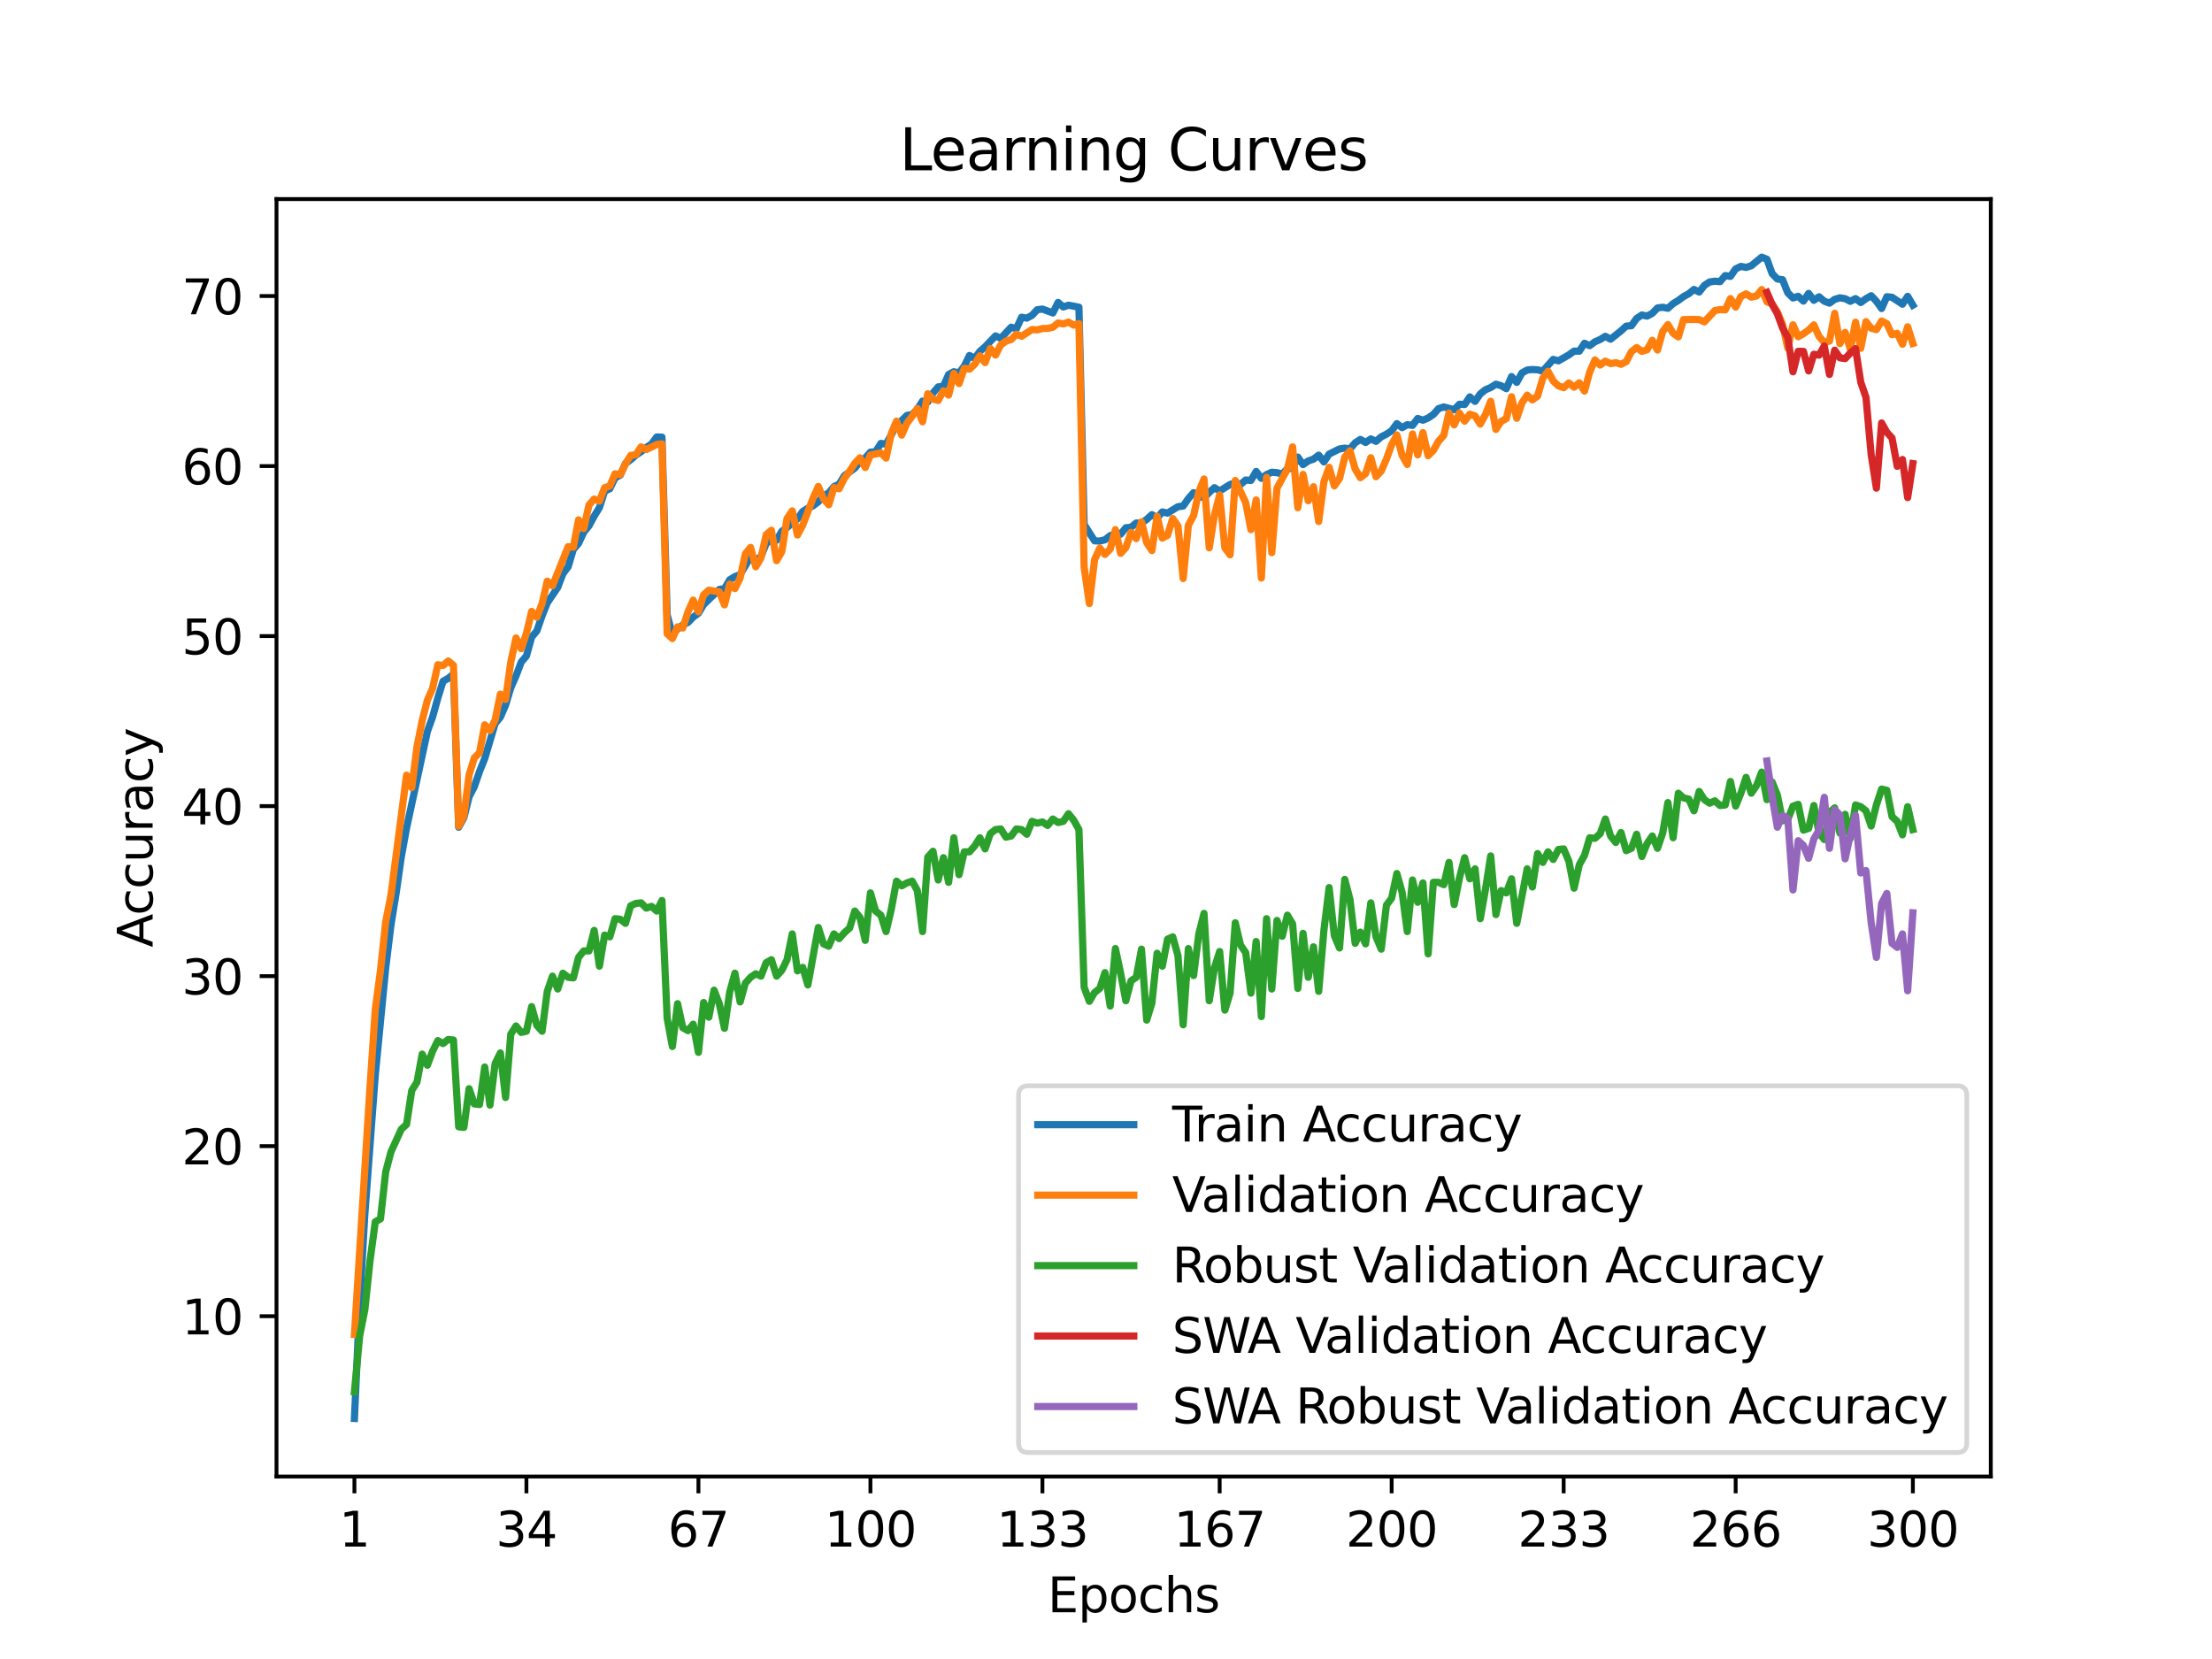 <?xml version="1.0" encoding="utf-8" standalone="no"?>
<!DOCTYPE svg PUBLIC "-//W3C//DTD SVG 1.1//EN"
  "http://www.w3.org/Graphics/SVG/1.1/DTD/svg11.dtd">
<svg xmlns:xlink="http://www.w3.org/1999/xlink" width="460.8pt" height="345.6pt" viewBox="0 0 460.8 345.6" xmlns="http://www.w3.org/2000/svg" version="1.1">
 <defs>
  <style type="text/css">*{stroke-linejoin: round; stroke-linecap: butt}</style>
 </defs>
 <g id="figure_1">
  <g id="patch_1">
   <path d="M 0 345.6 
L 460.8 345.6 
L 460.8 0 
L 0 0 
z
" style="fill: #ffffff"/>
  </g>
  <g id="axes_1">
   <g id="patch_2">
    <path d="M 57.6 307.584 
L 414.72 307.584 
L 414.72 41.472 
L 57.6 41.472 
z
" style="fill: #ffffff"/>
   </g>
   <g id="matplotlib.axis_1">
    <g id="xtick_1">
     <g id="line2d_1">
      <defs>
       <path id="mba8e1a16c7" d="M 0 0 
L 0 3.5 
" style="stroke: #000000; stroke-width: 0.8"/>
      </defs>
      <g>
       <use xlink:href="#mba8e1a16c7" x="73.833" y="307.584" style="stroke: #000000; stroke-width: 0.8"/>
      </g>
     </g>
     <g id="text_1">
      <!-- 1 -->
      <g transform="translate(70.651 322.182) scale(0.1 -0.1)">
       <defs>
        <path id="DejaVuSans-31" d="M 794 531 
L 1825 531 
L 1825 4091 
L 703 3866 
L 703 4441 
L 1819 4666 
L 2450 4666 
L 2450 531 
L 3481 531 
L 3481 0 
L 794 0 
L 794 531 
z
" transform="scale(0.016)"/>
       </defs>
       <use xlink:href="#DejaVuSans-31"/>
      </g>
     </g>
    </g>
    <g id="xtick_2">
     <g id="line2d_2">
      <g>
       <use xlink:href="#mba8e1a16c7" x="109.664" y="307.584" style="stroke: #000000; stroke-width: 0.8"/>
      </g>
     </g>
     <g id="text_2">
      <!-- 34 -->
      <g transform="translate(103.302 322.182) scale(0.1 -0.1)">
       <defs>
        <path id="DejaVuSans-33" d="M 2597 2516 
Q 3050 2419 3304 2112 
Q 3559 1806 3559 1356 
Q 3559 666 3084 287 
Q 2609 -91 1734 -91 
Q 1441 -91 1130 -33 
Q 819 25 488 141 
L 488 750 
Q 750 597 1062 519 
Q 1375 441 1716 441 
Q 2309 441 2620 675 
Q 2931 909 2931 1356 
Q 2931 1769 2642 2001 
Q 2353 2234 1838 2234 
L 1294 2234 
L 1294 2753 
L 1863 2753 
Q 2328 2753 2575 2939 
Q 2822 3125 2822 3475 
Q 2822 3834 2567 4026 
Q 2313 4219 1838 4219 
Q 1578 4219 1281 4162 
Q 984 4106 628 3988 
L 628 4550 
Q 988 4650 1302 4700 
Q 1616 4750 1894 4750 
Q 2613 4750 3031 4423 
Q 3450 4097 3450 3541 
Q 3450 3153 3228 2886 
Q 3006 2619 2597 2516 
z
" transform="scale(0.016)"/>
        <path id="DejaVuSans-34" d="M 2419 4116 
L 825 1625 
L 2419 1625 
L 2419 4116 
z
M 2253 4666 
L 3047 4666 
L 3047 1625 
L 3713 1625 
L 3713 1100 
L 3047 1100 
L 3047 0 
L 2419 0 
L 2419 1100 
L 313 1100 
L 313 1709 
L 2253 4666 
z
" transform="scale(0.016)"/>
       </defs>
       <use xlink:href="#DejaVuSans-33"/>
       <use xlink:href="#DejaVuSans-34" x="63.623"/>
      </g>
     </g>
    </g>
    <g id="xtick_3">
     <g id="line2d_3">
      <g>
       <use xlink:href="#mba8e1a16c7" x="145.496" y="307.584" style="stroke: #000000; stroke-width: 0.8"/>
      </g>
     </g>
     <g id="text_3">
      <!-- 67 -->
      <g transform="translate(139.133 322.182) scale(0.1 -0.1)">
       <defs>
        <path id="DejaVuSans-36" d="M 2113 2584 
Q 1688 2584 1439 2293 
Q 1191 2003 1191 1497 
Q 1191 994 1439 701 
Q 1688 409 2113 409 
Q 2538 409 2786 701 
Q 3034 994 3034 1497 
Q 3034 2003 2786 2293 
Q 2538 2584 2113 2584 
z
M 3366 4563 
L 3366 3988 
Q 3128 4100 2886 4159 
Q 2644 4219 2406 4219 
Q 1781 4219 1451 3797 
Q 1122 3375 1075 2522 
Q 1259 2794 1537 2939 
Q 1816 3084 2150 3084 
Q 2853 3084 3261 2657 
Q 3669 2231 3669 1497 
Q 3669 778 3244 343 
Q 2819 -91 2113 -91 
Q 1303 -91 875 529 
Q 447 1150 447 2328 
Q 447 3434 972 4092 
Q 1497 4750 2381 4750 
Q 2619 4750 2861 4703 
Q 3103 4656 3366 4563 
z
" transform="scale(0.016)"/>
        <path id="DejaVuSans-37" d="M 525 4666 
L 3525 4666 
L 3525 4397 
L 1831 0 
L 1172 0 
L 2766 4134 
L 525 4134 
L 525 4666 
z
" transform="scale(0.016)"/>
       </defs>
       <use xlink:href="#DejaVuSans-36"/>
       <use xlink:href="#DejaVuSans-37" x="63.623"/>
      </g>
     </g>
    </g>
    <g id="xtick_4">
     <g id="line2d_4">
      <g>
       <use xlink:href="#mba8e1a16c7" x="181.327" y="307.584" style="stroke: #000000; stroke-width: 0.8"/>
      </g>
     </g>
     <g id="text_4">
      <!-- 100 -->
      <g transform="translate(171.783 322.182) scale(0.1 -0.1)">
       <defs>
        <path id="DejaVuSans-30" d="M 2034 4250 
Q 1547 4250 1301 3770 
Q 1056 3291 1056 2328 
Q 1056 1369 1301 889 
Q 1547 409 2034 409 
Q 2525 409 2770 889 
Q 3016 1369 3016 2328 
Q 3016 3291 2770 3770 
Q 2525 4250 2034 4250 
z
M 2034 4750 
Q 2819 4750 3233 4129 
Q 3647 3509 3647 2328 
Q 3647 1150 3233 529 
Q 2819 -91 2034 -91 
Q 1250 -91 836 529 
Q 422 1150 422 2328 
Q 422 3509 836 4129 
Q 1250 4750 2034 4750 
z
" transform="scale(0.016)"/>
       </defs>
       <use xlink:href="#DejaVuSans-31"/>
       <use xlink:href="#DejaVuSans-30" x="63.623"/>
       <use xlink:href="#DejaVuSans-30" x="127.246"/>
      </g>
     </g>
    </g>
    <g id="xtick_5">
     <g id="line2d_5">
      <g>
       <use xlink:href="#mba8e1a16c7" x="217.158" y="307.584" style="stroke: #000000; stroke-width: 0.8"/>
      </g>
     </g>
     <g id="text_5">
      <!-- 133 -->
      <g transform="translate(207.615 322.182) scale(0.1 -0.1)">
       <use xlink:href="#DejaVuSans-31"/>
       <use xlink:href="#DejaVuSans-33" x="63.623"/>
       <use xlink:href="#DejaVuSans-33" x="127.246"/>
      </g>
     </g>
    </g>
    <g id="xtick_6">
     <g id="line2d_6">
      <g>
       <use xlink:href="#mba8e1a16c7" x="254.076" y="307.584" style="stroke: #000000; stroke-width: 0.8"/>
      </g>
     </g>
     <g id="text_6">
      <!-- 167 -->
      <g transform="translate(244.532 322.182) scale(0.1 -0.1)">
       <use xlink:href="#DejaVuSans-31"/>
       <use xlink:href="#DejaVuSans-36" x="63.623"/>
       <use xlink:href="#DejaVuSans-37" x="127.246"/>
      </g>
     </g>
    </g>
    <g id="xtick_7">
     <g id="line2d_7">
      <g>
       <use xlink:href="#mba8e1a16c7" x="289.907" y="307.584" style="stroke: #000000; stroke-width: 0.8"/>
      </g>
     </g>
     <g id="text_7">
      <!-- 200 -->
      <g transform="translate(280.363 322.182) scale(0.1 -0.1)">
       <defs>
        <path id="DejaVuSans-32" d="M 1228 531 
L 3431 531 
L 3431 0 
L 469 0 
L 469 531 
Q 828 903 1448 1529 
Q 2069 2156 2228 2338 
Q 2531 2678 2651 2914 
Q 2772 3150 2772 3378 
Q 2772 3750 2511 3984 
Q 2250 4219 1831 4219 
Q 1534 4219 1204 4116 
Q 875 4013 500 3803 
L 500 4441 
Q 881 4594 1212 4672 
Q 1544 4750 1819 4750 
Q 2544 4750 2975 4387 
Q 3406 4025 3406 3419 
Q 3406 3131 3298 2873 
Q 3191 2616 2906 2266 
Q 2828 2175 2409 1742 
Q 1991 1309 1228 531 
z
" transform="scale(0.016)"/>
       </defs>
       <use xlink:href="#DejaVuSans-32"/>
       <use xlink:href="#DejaVuSans-30" x="63.623"/>
       <use xlink:href="#DejaVuSans-30" x="127.246"/>
      </g>
     </g>
    </g>
    <g id="xtick_8">
     <g id="line2d_8">
      <g>
       <use xlink:href="#mba8e1a16c7" x="325.739" y="307.584" style="stroke: #000000; stroke-width: 0.8"/>
      </g>
     </g>
     <g id="text_8">
      <!-- 233 -->
      <g transform="translate(316.195 322.182) scale(0.1 -0.1)">
       <use xlink:href="#DejaVuSans-32"/>
       <use xlink:href="#DejaVuSans-33" x="63.623"/>
       <use xlink:href="#DejaVuSans-33" x="127.246"/>
      </g>
     </g>
    </g>
    <g id="xtick_9">
     <g id="line2d_9">
      <g>
       <use xlink:href="#mba8e1a16c7" x="361.57" y="307.584" style="stroke: #000000; stroke-width: 0.8"/>
      </g>
     </g>
     <g id="text_9">
      <!-- 266 -->
      <g transform="translate(352.026 322.182) scale(0.1 -0.1)">
       <use xlink:href="#DejaVuSans-32"/>
       <use xlink:href="#DejaVuSans-36" x="63.623"/>
       <use xlink:href="#DejaVuSans-36" x="127.246"/>
      </g>
     </g>
    </g>
    <g id="xtick_10">
     <g id="line2d_10">
      <g>
       <use xlink:href="#mba8e1a16c7" x="398.487" y="307.584" style="stroke: #000000; stroke-width: 0.8"/>
      </g>
     </g>
     <g id="text_10">
      <!-- 300 -->
      <g transform="translate(388.944 322.182) scale(0.1 -0.1)">
       <use xlink:href="#DejaVuSans-33"/>
       <use xlink:href="#DejaVuSans-30" x="63.623"/>
       <use xlink:href="#DejaVuSans-30" x="127.246"/>
      </g>
     </g>
    </g>
    <g id="text_11">
     <!-- Epochs -->
     <g transform="translate(218.244 335.861) scale(0.1 -0.1)">
      <defs>
       <path id="DejaVuSans-45" d="M 628 4666 
L 3578 4666 
L 3578 4134 
L 1259 4134 
L 1259 2753 
L 3481 2753 
L 3481 2222 
L 1259 2222 
L 1259 531 
L 3634 531 
L 3634 0 
L 628 0 
L 628 4666 
z
" transform="scale(0.016)"/>
       <path id="DejaVuSans-70" d="M 1159 525 
L 1159 -1331 
L 581 -1331 
L 581 3500 
L 1159 3500 
L 1159 2969 
Q 1341 3281 1617 3432 
Q 1894 3584 2278 3584 
Q 2916 3584 3314 3078 
Q 3713 2572 3713 1747 
Q 3713 922 3314 415 
Q 2916 -91 2278 -91 
Q 1894 -91 1617 61 
Q 1341 213 1159 525 
z
M 3116 1747 
Q 3116 2381 2855 2742 
Q 2594 3103 2138 3103 
Q 1681 3103 1420 2742 
Q 1159 2381 1159 1747 
Q 1159 1113 1420 752 
Q 1681 391 2138 391 
Q 2594 391 2855 752 
Q 3116 1113 3116 1747 
z
" transform="scale(0.016)"/>
       <path id="DejaVuSans-6f" d="M 1959 3097 
Q 1497 3097 1228 2736 
Q 959 2375 959 1747 
Q 959 1119 1226 758 
Q 1494 397 1959 397 
Q 2419 397 2687 759 
Q 2956 1122 2956 1747 
Q 2956 2369 2687 2733 
Q 2419 3097 1959 3097 
z
M 1959 3584 
Q 2709 3584 3137 3096 
Q 3566 2609 3566 1747 
Q 3566 888 3137 398 
Q 2709 -91 1959 -91 
Q 1206 -91 779 398 
Q 353 888 353 1747 
Q 353 2609 779 3096 
Q 1206 3584 1959 3584 
z
" transform="scale(0.016)"/>
       <path id="DejaVuSans-63" d="M 3122 3366 
L 3122 2828 
Q 2878 2963 2633 3030 
Q 2388 3097 2138 3097 
Q 1578 3097 1268 2742 
Q 959 2388 959 1747 
Q 959 1106 1268 751 
Q 1578 397 2138 397 
Q 2388 397 2633 464 
Q 2878 531 3122 666 
L 3122 134 
Q 2881 22 2623 -34 
Q 2366 -91 2075 -91 
Q 1284 -91 818 406 
Q 353 903 353 1747 
Q 353 2603 823 3093 
Q 1294 3584 2113 3584 
Q 2378 3584 2631 3529 
Q 2884 3475 3122 3366 
z
" transform="scale(0.016)"/>
       <path id="DejaVuSans-68" d="M 3513 2113 
L 3513 0 
L 2938 0 
L 2938 2094 
Q 2938 2591 2744 2837 
Q 2550 3084 2163 3084 
Q 1697 3084 1428 2787 
Q 1159 2491 1159 1978 
L 1159 0 
L 581 0 
L 581 4863 
L 1159 4863 
L 1159 2956 
Q 1366 3272 1645 3428 
Q 1925 3584 2291 3584 
Q 2894 3584 3203 3211 
Q 3513 2838 3513 2113 
z
" transform="scale(0.016)"/>
       <path id="DejaVuSans-73" d="M 2834 3397 
L 2834 2853 
Q 2591 2978 2328 3040 
Q 2066 3103 1784 3103 
Q 1356 3103 1142 2972 
Q 928 2841 928 2578 
Q 928 2378 1081 2264 
Q 1234 2150 1697 2047 
L 1894 2003 
Q 2506 1872 2764 1633 
Q 3022 1394 3022 966 
Q 3022 478 2636 193 
Q 2250 -91 1575 -91 
Q 1294 -91 989 -36 
Q 684 19 347 128 
L 347 722 
Q 666 556 975 473 
Q 1284 391 1588 391 
Q 1994 391 2212 530 
Q 2431 669 2431 922 
Q 2431 1156 2273 1281 
Q 2116 1406 1581 1522 
L 1381 1569 
Q 847 1681 609 1914 
Q 372 2147 372 2553 
Q 372 3047 722 3315 
Q 1072 3584 1716 3584 
Q 2034 3584 2315 3537 
Q 2597 3491 2834 3397 
z
" transform="scale(0.016)"/>
      </defs>
      <use xlink:href="#DejaVuSans-45"/>
      <use xlink:href="#DejaVuSans-70" x="63.184"/>
      <use xlink:href="#DejaVuSans-6f" x="126.66"/>
      <use xlink:href="#DejaVuSans-63" x="187.842"/>
      <use xlink:href="#DejaVuSans-68" x="242.822"/>
      <use xlink:href="#DejaVuSans-73" x="306.201"/>
     </g>
    </g>
   </g>
   <g id="matplotlib.axis_2">
    <g id="ytick_1">
     <g id="line2d_11">
      <defs>
       <path id="m2aef95baeb" d="M 0 0 
L -3.5 0 
" style="stroke: #000000; stroke-width: 0.8"/>
      </defs>
      <g>
       <use xlink:href="#m2aef95baeb" x="57.6" y="274.184" style="stroke: #000000; stroke-width: 0.8"/>
      </g>
     </g>
     <g id="text_12">
      <!-- 10 -->
      <g transform="translate(37.875 277.983) scale(0.1 -0.1)">
       <use xlink:href="#DejaVuSans-31"/>
       <use xlink:href="#DejaVuSans-30" x="63.623"/>
      </g>
     </g>
    </g>
    <g id="ytick_2">
     <g id="line2d_12">
      <g>
       <use xlink:href="#m2aef95baeb" x="57.6" y="238.765" style="stroke: #000000; stroke-width: 0.8"/>
      </g>
     </g>
     <g id="text_13">
      <!-- 20 -->
      <g transform="translate(37.875 242.564) scale(0.1 -0.1)">
       <use xlink:href="#DejaVuSans-32"/>
       <use xlink:href="#DejaVuSans-30" x="63.623"/>
      </g>
     </g>
    </g>
    <g id="ytick_3">
     <g id="line2d_13">
      <g>
       <use xlink:href="#m2aef95baeb" x="57.6" y="203.346" style="stroke: #000000; stroke-width: 0.8"/>
      </g>
     </g>
     <g id="text_14">
      <!-- 30 -->
      <g transform="translate(37.875 207.145) scale(0.1 -0.1)">
       <use xlink:href="#DejaVuSans-33"/>
       <use xlink:href="#DejaVuSans-30" x="63.623"/>
      </g>
     </g>
    </g>
    <g id="ytick_4">
     <g id="line2d_14">
      <g>
       <use xlink:href="#m2aef95baeb" x="57.6" y="167.927" style="stroke: #000000; stroke-width: 0.8"/>
      </g>
     </g>
     <g id="text_15">
      <!-- 40 -->
      <g transform="translate(37.875 171.726) scale(0.1 -0.1)">
       <use xlink:href="#DejaVuSans-34"/>
       <use xlink:href="#DejaVuSans-30" x="63.623"/>
      </g>
     </g>
    </g>
    <g id="ytick_5">
     <g id="line2d_15">
      <g>
       <use xlink:href="#m2aef95baeb" x="57.6" y="132.508" style="stroke: #000000; stroke-width: 0.8"/>
      </g>
     </g>
     <g id="text_16">
      <!-- 50 -->
      <g transform="translate(37.875 136.307) scale(0.1 -0.1)">
       <defs>
        <path id="DejaVuSans-35" d="M 691 4666 
L 3169 4666 
L 3169 4134 
L 1269 4134 
L 1269 2991 
Q 1406 3038 1543 3061 
Q 1681 3084 1819 3084 
Q 2600 3084 3056 2656 
Q 3513 2228 3513 1497 
Q 3513 744 3044 326 
Q 2575 -91 1722 -91 
Q 1428 -91 1123 -41 
Q 819 9 494 109 
L 494 744 
Q 775 591 1075 516 
Q 1375 441 1709 441 
Q 2250 441 2565 725 
Q 2881 1009 2881 1497 
Q 2881 1984 2565 2268 
Q 2250 2553 1709 2553 
Q 1456 2553 1204 2497 
Q 953 2441 691 2322 
L 691 4666 
z
" transform="scale(0.016)"/>
       </defs>
       <use xlink:href="#DejaVuSans-35"/>
       <use xlink:href="#DejaVuSans-30" x="63.623"/>
      </g>
     </g>
    </g>
    <g id="ytick_6">
     <g id="line2d_16">
      <g>
       <use xlink:href="#m2aef95baeb" x="57.6" y="97.089" style="stroke: #000000; stroke-width: 0.8"/>
      </g>
     </g>
     <g id="text_17">
      <!-- 60 -->
      <g transform="translate(37.875 100.888) scale(0.1 -0.1)">
       <use xlink:href="#DejaVuSans-36"/>
       <use xlink:href="#DejaVuSans-30" x="63.623"/>
      </g>
     </g>
    </g>
    <g id="ytick_7">
     <g id="line2d_17">
      <g>
       <use xlink:href="#m2aef95baeb" x="57.6" y="61.67" style="stroke: #000000; stroke-width: 0.8"/>
      </g>
     </g>
     <g id="text_18">
      <!-- 70 -->
      <g transform="translate(37.875 65.469) scale(0.1 -0.1)">
       <use xlink:href="#DejaVuSans-37"/>
       <use xlink:href="#DejaVuSans-30" x="63.623"/>
      </g>
     </g>
    </g>
    <g id="text_19">
     <!-- Accuracy -->
     <g transform="translate(31.795 197.356) rotate(-90) scale(0.1 -0.1)">
      <defs>
       <path id="DejaVuSans-41" d="M 2188 4044 
L 1331 1722 
L 3047 1722 
L 2188 4044 
z
M 1831 4666 
L 2547 4666 
L 4325 0 
L 3669 0 
L 3244 1197 
L 1141 1197 
L 716 0 
L 50 0 
L 1831 4666 
z
" transform="scale(0.016)"/>
       <path id="DejaVuSans-75" d="M 544 1381 
L 544 3500 
L 1119 3500 
L 1119 1403 
Q 1119 906 1312 657 
Q 1506 409 1894 409 
Q 2359 409 2629 706 
Q 2900 1003 2900 1516 
L 2900 3500 
L 3475 3500 
L 3475 0 
L 2900 0 
L 2900 538 
Q 2691 219 2414 64 
Q 2138 -91 1772 -91 
Q 1169 -91 856 284 
Q 544 659 544 1381 
z
M 1991 3584 
L 1991 3584 
z
" transform="scale(0.016)"/>
       <path id="DejaVuSans-72" d="M 2631 2963 
Q 2534 3019 2420 3045 
Q 2306 3072 2169 3072 
Q 1681 3072 1420 2755 
Q 1159 2438 1159 1844 
L 1159 0 
L 581 0 
L 581 3500 
L 1159 3500 
L 1159 2956 
Q 1341 3275 1631 3429 
Q 1922 3584 2338 3584 
Q 2397 3584 2469 3576 
Q 2541 3569 2628 3553 
L 2631 2963 
z
" transform="scale(0.016)"/>
       <path id="DejaVuSans-61" d="M 2194 1759 
Q 1497 1759 1228 1600 
Q 959 1441 959 1056 
Q 959 750 1161 570 
Q 1363 391 1709 391 
Q 2188 391 2477 730 
Q 2766 1069 2766 1631 
L 2766 1759 
L 2194 1759 
z
M 3341 1997 
L 3341 0 
L 2766 0 
L 2766 531 
Q 2569 213 2275 61 
Q 1981 -91 1556 -91 
Q 1019 -91 701 211 
Q 384 513 384 1019 
Q 384 1609 779 1909 
Q 1175 2209 1959 2209 
L 2766 2209 
L 2766 2266 
Q 2766 2663 2505 2880 
Q 2244 3097 1772 3097 
Q 1472 3097 1187 3025 
Q 903 2953 641 2809 
L 641 3341 
Q 956 3463 1253 3523 
Q 1550 3584 1831 3584 
Q 2591 3584 2966 3190 
Q 3341 2797 3341 1997 
z
" transform="scale(0.016)"/>
       <path id="DejaVuSans-79" d="M 2059 -325 
Q 1816 -950 1584 -1140 
Q 1353 -1331 966 -1331 
L 506 -1331 
L 506 -850 
L 844 -850 
Q 1081 -850 1212 -737 
Q 1344 -625 1503 -206 
L 1606 56 
L 191 3500 
L 800 3500 
L 1894 763 
L 2988 3500 
L 3597 3500 
L 2059 -325 
z
" transform="scale(0.016)"/>
      </defs>
      <use xlink:href="#DejaVuSans-41"/>
      <use xlink:href="#DejaVuSans-63" x="66.658"/>
      <use xlink:href="#DejaVuSans-63" x="121.639"/>
      <use xlink:href="#DejaVuSans-75" x="176.619"/>
      <use xlink:href="#DejaVuSans-72" x="239.998"/>
      <use xlink:href="#DejaVuSans-61" x="281.111"/>
      <use xlink:href="#DejaVuSans-63" x="342.391"/>
      <use xlink:href="#DejaVuSans-79" x="397.371"/>
     </g>
    </g>
   </g>
   <g id="line2d_18">
    <path d="M 73.833 295.488 
L 74.919 271.638 
L 76.004 252.888 
L 78.176 223.942 
L 80.348 201.632 
L 81.433 192.769 
L 82.519 186.07 
L 83.605 178.451 
L 84.691 172.496 
L 89.034 152.373 
L 90.12 149.345 
L 91.206 145.423 
L 92.291 141.925 
L 93.377 141.309 
L 94.463 140.428 
L 95.549 172.328 
L 96.635 170.349 
L 97.72 165.983 
L 98.806 163.893 
L 99.892 160.728 
L 100.978 158.018 
L 103.149 150.709 
L 104.235 149.403 
L 105.321 146.892 
L 106.407 143.275 
L 107.493 140.814 
L 108.578 137.923 
L 109.664 136.652 
L 110.75 132.72 
L 111.836 131.432 
L 112.922 128.293 
L 114.007 125.583 
L 116.179 122.378 
L 117.265 119.509 
L 118.351 118.088 
L 119.436 114.444 
L 120.522 113.209 
L 121.608 110.863 
L 122.694 109.539 
L 123.78 107.524 
L 124.865 105.753 
L 125.951 102.327 
L 127.037 101.809 
L 128.123 99.551 
L 129.209 98.988 
L 130.294 96.558 
L 131.38 95.761 
L 132.466 94.813 
L 133.552 94.092 
L 134.638 93.206 
L 135.723 92.507 
L 136.809 91.032 
L 137.895 91.063 
L 138.981 128.085 
L 140.067 132.176 
L 141.152 131.029 
L 142.238 130.192 
L 143.324 129.661 
L 144.41 128.545 
L 145.496 127.748 
L 146.581 125.929 
L 149.839 122.785 
L 150.925 122.644 
L 152.01 120.784 
L 153.096 120.12 
L 154.182 119.704 
L 156.354 115.994 
L 157.439 116.773 
L 158.525 115.936 
L 159.611 113.222 
L 160.697 112.386 
L 161.783 112.54 
L 162.868 110.672 
L 163.954 109.88 
L 166.126 108.078 
L 167.212 106.559 
L 168.297 105.877 
L 169.383 105.355 
L 170.469 104.531 
L 171.555 103.318 
L 172.641 102.685 
L 173.726 101.379 
L 174.812 100.87 
L 175.898 99.099 
L 178.07 97.523 
L 179.155 96.155 
L 180.241 95.411 
L 181.327 94.193 
L 182.413 94.101 
L 183.499 92.369 
L 184.584 92.529 
L 185.67 90.594 
L 186.756 88.429 
L 187.842 87.592 
L 188.928 86.547 
L 190.013 86.366 
L 191.099 85.259 
L 192.185 83.55 
L 193.271 83.74 
L 194.357 81.872 
L 195.442 80.593 
L 196.528 80.455 
L 197.614 78.011 
L 198.7 77.44 
L 199.786 77.688 
L 200.871 76.276 
L 201.957 74.058 
L 203.043 74.664 
L 204.129 73.195 
L 205.215 72.247 
L 207.386 69.98 
L 208.472 70.481 
L 210.644 68.161 
L 211.729 68.479 
L 212.815 66.084 
L 213.901 66.27 
L 214.987 65.69 
L 216.073 64.521 
L 217.158 64.38 
L 219.33 65.194 
L 220.416 63.003 
L 221.502 63.95 
L 222.587 63.578 
L 224.759 63.99 
L 225.845 109.269 
L 228.016 112.664 
L 229.102 112.718 
L 230.188 112.452 
L 231.274 111.584 
L 232.36 111.208 
L 233.445 111.288 
L 234.531 109.942 
L 235.617 109.835 
L 236.703 108.95 
L 237.789 108.968 
L 238.875 108.215 
L 239.96 107.21 
L 241.046 107.905 
L 242.132 106.648 
L 243.218 106.891 
L 245.389 105.55 
L 246.475 105.421 
L 247.561 103.858 
L 248.647 102.628 
L 249.733 103.243 
L 250.818 103.73 
L 251.904 102.579 
L 252.99 101.592 
L 254.076 102.278 
L 256.247 100.928 
L 257.333 100.6 
L 258.419 100.928 
L 259.505 99.998 
L 260.591 100.086 
L 261.676 98.214 
L 262.762 99.648 
L 263.848 98.86 
L 264.934 98.377 
L 266.02 98.466 
L 267.105 98.754 
L 268.191 97.66 
L 269.277 97.563 
L 270.363 95.221 
L 271.449 96.788 
L 272.534 96.026 
L 273.62 95.641 
L 274.706 94.813 
L 275.792 96.221 
L 276.878 94.596 
L 279.049 93.521 
L 280.135 93.352 
L 281.221 93.525 
L 282.307 92.241 
L 283.392 91.541 
L 284.478 92.179 
L 285.564 91.435 
L 286.65 91.94 
L 287.736 90.997 
L 288.821 90.448 
L 289.907 89.735 
L 290.993 88.252 
L 292.079 89.084 
L 293.165 88.469 
L 294.25 88.619 
L 295.336 87.172 
L 296.422 87.535 
L 297.508 87.074 
L 298.594 86.339 
L 299.679 85.117 
L 300.765 84.776 
L 302.937 85.352 
L 304.023 84.21 
L 305.108 84.267 
L 306.194 82.673 
L 307.28 83.617 
L 308.366 82.054 
L 309.452 81.19 
L 310.537 80.734 
L 311.623 80.039 
L 312.709 80.349 
L 313.795 80.965 
L 314.881 78.445 
L 315.966 79.658 
L 317.052 77.688 
L 318.138 77.082 
L 319.224 76.975 
L 320.31 77.042 
L 321.395 77.316 
L 323.567 74.868 
L 324.653 75.174 
L 326.824 73.929 
L 327.91 73.146 
L 328.996 73.155 
L 330.082 71.512 
L 331.168 72.012 
L 332.253 71.202 
L 333.339 70.724 
L 334.425 70.06 
L 335.511 70.662 
L 337.682 68.931 
L 338.768 67.939 
L 339.854 67.851 
L 340.94 66.328 
L 342.026 65.619 
L 343.111 65.854 
L 344.197 65.274 
L 345.283 64.158 
L 346.369 64.008 
L 347.455 64.22 
L 348.54 63.255 
L 349.626 62.587 
L 350.712 61.781 
L 351.798 61.187 
L 352.884 60.298 
L 353.969 60.838 
L 355.055 59.452 
L 356.141 58.735 
L 357.227 58.584 
L 358.313 58.664 
L 359.398 57.411 
L 360.484 57.579 
L 361.57 56.012 
L 362.656 55.494 
L 363.742 55.706 
L 364.827 55.357 
L 366.999 53.568 
L 368.085 54.011 
L 369.171 56.999 
L 370.256 58.119 
L 371.342 58.27 
L 372.428 61.006 
L 373.514 62.073 
L 374.6 61.723 
L 375.685 62.719 
L 376.771 61.117 
L 377.857 62.56 
L 378.943 61.825 
L 380.029 62.741 
L 381.114 63.153 
L 382.2 62.356 
L 383.286 62.042 
L 384.372 62.223 
L 385.458 62.768 
L 386.543 62.206 
L 387.629 63.02 
L 388.715 62.219 
L 389.801 61.604 
L 390.887 62.755 
L 391.972 64.273 
L 393.058 61.812 
L 394.144 61.931 
L 396.316 63.37 
L 397.401 61.736 
L 398.487 63.569 
L 398.487 63.569 
" clip-path="url(#p8ea72f1136)" style="fill: none; stroke: #1f77b4; stroke-width: 1.5; stroke-linecap: square"/>
   </g>
   <g id="line2d_19">
    <path d="M 73.833 277.991 
L 77.09 226.262 
L 78.176 210.306 
L 79.262 202.159 
L 80.348 192.047 
L 81.433 186.539 
L 84.691 161.481 
L 85.777 164.084 
L 86.862 155.583 
L 87.948 150.111 
L 89.034 145.861 
L 90.12 143.381 
L 91.206 138.476 
L 92.291 138.635 
L 93.377 137.697 
L 94.463 138.6 
L 95.549 172.106 
L 96.635 169.963 
L 97.72 161.427 
L 98.806 157.886 
L 99.892 156.805 
L 100.978 150.997 
L 102.064 152.183 
L 103.149 149.987 
L 104.235 144.603 
L 105.321 145.701 
L 106.407 137.892 
L 107.493 132.898 
L 108.578 135.129 
L 109.664 131.941 
L 110.75 127.372 
L 111.836 128.576 
L 112.922 125.743 
L 114.007 121.068 
L 115.093 122.024 
L 118.351 113.878 
L 119.436 113.984 
L 120.522 108.299 
L 121.608 110.105 
L 122.694 105.2 
L 123.78 103.96 
L 124.865 104.403 
L 125.951 101.605 
L 127.037 101.233 
L 128.123 98.701 
L 129.209 98.895 
L 130.294 96.629 
L 131.38 94.875 
L 132.466 94.716 
L 133.552 93.087 
L 134.638 93.653 
L 136.809 92.608 
L 137.895 92.467 
L 138.981 132.03 
L 140.067 133.021 
L 141.152 130.578 
L 142.238 130.825 
L 143.324 127.461 
L 144.41 125.017 
L 145.496 127.461 
L 146.581 123.901 
L 147.667 122.945 
L 149.839 123.299 
L 150.925 126.009 
L 152.01 121.687 
L 153.096 122.608 
L 154.182 120.412 
L 155.268 115.383 
L 156.354 114.037 
L 157.439 118.075 
L 158.525 116.233 
L 159.611 111.381 
L 160.697 110.46 
L 161.783 116.8 
L 162.868 114.905 
L 163.954 108.016 
L 165.04 106.422 
L 166.126 111.451 
L 167.212 109.415 
L 169.383 103.765 
L 170.469 101.339 
L 171.555 103.925 
L 172.641 105.147 
L 173.726 101.587 
L 174.812 101.817 
L 175.898 99.621 
L 176.984 98.187 
L 178.07 96.505 
L 179.155 95.371 
L 180.241 97.39 
L 181.327 94.804 
L 183.499 94.344 
L 184.584 95.424 
L 185.67 90.306 
L 186.756 87.738 
L 187.842 90.643 
L 188.928 88.163 
L 190.013 86.729 
L 191.099 85.082 
L 192.185 87.862 
L 193.271 82.018 
L 194.357 83.134 
L 195.442 83.435 
L 196.528 81.416 
L 197.614 82.302 
L 198.7 77.803 
L 199.786 79.911 
L 200.871 76.723 
L 201.957 76.9 
L 203.043 75.891 
L 204.129 74.12 
L 205.215 75.537 
L 206.3 72.597 
L 207.386 73.96 
L 208.472 71.853 
L 209.558 71.074 
L 210.644 70.72 
L 211.729 69.622 
L 212.815 70.047 
L 214.987 68.648 
L 216.073 68.718 
L 217.158 68.435 
L 218.244 68.417 
L 219.33 68.169 
L 220.416 67.284 
L 221.502 67.479 
L 222.587 67.107 
L 223.673 67.727 
L 224.759 67.408 
L 225.845 118.146 
L 226.931 125.725 
L 228.016 116.605 
L 229.102 114.179 
L 230.188 115.489 
L 231.274 114.373 
L 232.36 110.336 
L 233.445 115.277 
L 234.531 114.09 
L 235.617 110.902 
L 236.703 112.195 
L 237.789 108.724 
L 238.875 113.027 
L 239.96 114.692 
L 241.046 107.555 
L 242.132 112.089 
L 243.218 111.522 
L 244.304 108.016 
L 245.389 109.592 
L 246.475 120.519 
L 247.561 109.415 
L 248.647 107.414 
L 249.733 102.455 
L 250.818 99.781 
L 251.904 114.125 
L 252.99 107.325 
L 254.076 103.092 
L 255.162 114.125 
L 256.247 115.578 
L 257.333 100.1 
L 259.505 104.704 
L 260.591 110.336 
L 261.676 104.155 
L 262.762 120.412 
L 263.848 99.444 
L 264.934 115.135 
L 266.02 101.693 
L 268.191 97.709 
L 269.277 93.087 
L 270.363 105.767 
L 271.449 98.825 
L 272.534 104.314 
L 273.62 101.392 
L 274.706 108.636 
L 275.792 100.365 
L 276.878 97.355 
L 277.963 101.215 
L 279.049 99.692 
L 280.135 95.247 
L 281.221 93.919 
L 282.307 97.691 
L 283.392 99.515 
L 284.478 98.665 
L 285.564 95.353 
L 286.65 99.303 
L 287.736 98.134 
L 288.821 95.619 
L 289.907 92.626 
L 290.993 90.607 
L 292.079 94.84 
L 293.165 96.753 
L 294.25 90.395 
L 295.336 94.751 
L 296.422 90.129 
L 297.508 94.928 
L 298.594 93.83 
L 299.679 91.9 
L 300.765 90.696 
L 301.851 86.038 
L 302.937 88.5 
L 304.023 86.038 
L 305.108 87.738 
L 306.194 86.286 
L 307.28 86.658 
L 308.366 88.341 
L 309.452 86.357 
L 310.537 83.594 
L 311.623 89.456 
L 312.709 87.792 
L 313.795 87.207 
L 314.881 82.656 
L 315.966 87.136 
L 317.052 83.931 
L 318.138 82.319 
L 319.224 83.311 
L 320.31 82.496 
L 321.395 78.76 
L 322.481 77.361 
L 323.567 79.38 
L 324.653 80.389 
L 325.739 80.761 
L 326.824 79.787 
L 327.91 80.655 
L 328.996 79.751 
L 330.082 81.469 
L 331.168 77.485 
L 332.253 74.988 
L 333.339 76.05 
L 334.425 75.236 
L 335.511 75.749 
L 336.597 75.554 
L 337.682 75.891 
L 338.768 75.342 
L 339.854 73.252 
L 340.94 72.402 
L 342.026 73.199 
L 343.111 72.862 
L 344.197 70.897 
L 345.283 72.916 
L 346.369 69.055 
L 347.455 67.62 
L 348.54 69.427 
L 349.626 70.188 
L 350.712 66.576 
L 352.884 66.54 
L 353.969 66.576 
L 355.055 67.054 
L 357.227 64.698 
L 358.313 64.486 
L 359.398 64.557 
L 360.484 62.201 
L 361.57 63.972 
L 362.656 61.776 
L 363.742 61.21 
L 364.827 61.9 
L 365.913 61.652 
L 366.999 60.324 
L 368.085 62.857 
L 369.171 63.317 
L 370.256 64.982 
L 371.342 67.567 
L 372.428 72.508 
L 373.514 67.656 
L 374.6 70.153 
L 375.685 69.533 
L 376.771 68.754 
L 377.857 67.674 
L 378.943 70.1 
L 380.029 71.322 
L 381.114 71.056 
L 382.2 65.265 
L 383.286 71.587 
L 384.372 69.25 
L 385.458 72.721 
L 386.543 67.125 
L 387.629 72.561 
L 388.715 67.001 
L 389.801 68.382 
L 390.887 68.665 
L 391.972 66.877 
L 393.058 67.426 
L 394.144 69.728 
L 395.23 69.445 
L 396.316 71.711 
L 397.401 68.081 
L 398.487 71.552 
L 398.487 71.552 
" clip-path="url(#p8ea72f1136)" style="fill: none; stroke: #ff7f0e; stroke-width: 1.5; stroke-linecap: square"/>
   </g>
   <g id="line2d_20">
    <path d="M 73.833 289.939 
L 74.919 278.336 
L 76.004 272.84 
L 77.09 262.581 
L 78.176 254.52 
L 79.262 253.909 
L 80.348 244.139 
L 81.433 239.986 
L 83.605 235.223 
L 84.691 234.246 
L 85.777 227.162 
L 86.862 225.452 
L 87.948 219.59 
L 89.034 221.91 
L 90.12 218.979 
L 91.206 216.78 
L 92.291 217.391 
L 93.377 216.536 
L 94.463 216.658 
L 95.549 234.734 
L 96.635 234.856 
L 97.72 226.795 
L 98.806 229.971 
L 99.892 230.093 
L 100.978 222.277 
L 102.064 230.215 
L 103.149 221.544 
L 104.235 219.345 
L 105.321 228.627 
L 106.407 215.437 
L 107.493 213.727 
L 108.578 215.071 
L 109.664 214.826 
L 110.75 209.697 
L 111.836 213.605 
L 112.922 214.826 
L 114.007 206.521 
L 115.093 203.346 
L 116.179 206.033 
L 117.265 202.735 
L 118.351 203.59 
L 119.436 203.712 
L 120.522 199.437 
L 121.608 198.094 
L 122.694 198.094 
L 123.78 193.819 
L 124.865 201.269 
L 125.951 194.796 
L 127.037 195.163 
L 128.123 191.377 
L 129.209 191.499 
L 130.294 192.354 
L 131.38 188.69 
L 132.466 188.201 
L 133.552 188.079 
L 134.638 189.178 
L 135.723 188.812 
L 136.809 189.789 
L 137.895 187.59 
L 138.981 212.139 
L 140.067 218.002 
L 141.152 209.086 
L 142.238 214.094 
L 143.324 214.704 
L 144.41 213.361 
L 145.496 219.223 
L 146.581 208.842 
L 147.667 211.895 
L 148.753 206.277 
L 149.839 209.086 
L 150.925 214.216 
L 152.01 206.643 
L 153.096 202.735 
L 154.182 208.72 
L 155.268 204.811 
L 156.354 203.59 
L 157.439 202.857 
L 158.525 203.346 
L 159.611 200.537 
L 160.697 199.926 
L 161.783 203.346 
L 162.868 202.124 
L 163.954 199.926 
L 165.04 194.552 
L 166.126 202.247 
L 167.212 201.514 
L 168.297 205.178 
L 170.469 193.209 
L 171.555 196.628 
L 172.641 197.117 
L 173.726 194.552 
L 174.812 195.529 
L 175.898 194.308 
L 176.984 193.331 
L 178.07 189.789 
L 179.155 191.132 
L 180.241 195.896 
L 181.327 186.003 
L 182.413 189.789 
L 183.499 190.644 
L 184.584 194.064 
L 185.67 189.422 
L 186.756 183.56 
L 187.842 184.537 
L 188.928 183.926 
L 190.013 183.56 
L 191.099 185.514 
L 192.185 194.064 
L 193.271 178.552 
L 194.357 177.331 
L 195.442 183.316 
L 196.528 178.675 
L 197.614 183.804 
L 198.7 174.522 
L 199.786 182.216 
L 200.871 177.453 
L 201.957 177.453 
L 203.043 176.232 
L 204.129 174.522 
L 205.215 176.843 
L 206.3 173.667 
L 207.386 172.812 
L 208.472 172.69 
L 209.558 174.4 
L 210.644 174.156 
L 211.729 172.69 
L 212.815 172.812 
L 213.901 173.789 
L 214.987 171.102 
L 216.073 171.469 
L 217.158 171.224 
L 218.244 171.957 
L 219.33 170.614 
L 220.416 171.347 
L 221.502 171.102 
L 222.587 169.515 
L 223.673 170.858 
L 224.759 172.812 
L 225.845 205.666 
L 226.931 208.597 
L 228.016 206.765 
L 229.102 205.911 
L 230.188 202.613 
L 231.274 209.575 
L 232.36 197.605 
L 233.445 202.735 
L 234.531 208.475 
L 235.617 204.323 
L 236.703 203.59 
L 237.789 197.728 
L 238.875 212.506 
L 239.96 208.964 
L 241.046 198.582 
L 242.132 201.269 
L 243.218 195.651 
L 244.304 195.163 
L 245.389 199.071 
L 246.475 213.483 
L 247.561 197.605 
L 248.647 203.224 
L 249.733 194.552 
L 250.818 190.277 
L 251.904 208.475 
L 252.99 201.636 
L 254.076 198.216 
L 255.162 210.429 
L 256.247 206.888 
L 257.333 192.232 
L 258.419 196.873 
L 259.505 198.46 
L 260.591 206.888 
L 261.676 196.14 
L 262.762 211.773 
L 263.848 191.377 
L 264.934 206.033 
L 266.02 191.743 
L 267.105 195.041 
L 268.191 190.644 
L 269.277 192.476 
L 270.363 205.911 
L 271.449 194.43 
L 272.534 203.59 
L 273.62 197.239 
L 274.706 206.521 
L 275.792 193.819 
L 276.878 184.903 
L 277.963 194.918 
L 279.049 197.483 
L 280.135 183.194 
L 281.221 187.346 
L 282.307 196.506 
L 283.392 194.186 
L 284.478 196.628 
L 285.564 188.079 
L 286.65 195.163 
L 287.736 197.728 
L 288.821 188.567 
L 289.907 187.102 
L 290.993 181.972 
L 292.079 185.881 
L 293.165 194.064 
L 294.25 183.316 
L 295.336 187.957 
L 296.422 183.926 
L 297.508 198.705 
L 298.594 183.804 
L 299.679 183.804 
L 300.765 184.293 
L 301.851 179.652 
L 302.937 188.445 
L 304.023 182.949 
L 305.108 178.675 
L 306.194 183.071 
L 307.28 180.995 
L 308.366 191.377 
L 309.452 185.27 
L 310.537 178.308 
L 311.623 190.522 
L 312.709 185.514 
L 313.795 186.003 
L 314.881 183.071 
L 315.966 192.354 
L 318.138 180.995 
L 319.224 184.781 
L 320.31 177.82 
L 321.395 179.652 
L 322.481 177.453 
L 323.567 179.041 
L 324.653 176.965 
L 325.739 176.843 
L 326.824 179.407 
L 327.91 185.026 
L 328.996 180.14 
L 330.082 178.186 
L 331.168 174.522 
L 332.253 174.644 
L 333.339 173.667 
L 334.425 170.614 
L 335.511 174.156 
L 336.597 175.499 
L 337.682 173.423 
L 338.768 177.209 
L 339.854 176.72 
L 340.94 173.789 
L 342.026 178.43 
L 343.111 175.743 
L 344.197 174.156 
L 345.283 176.72 
L 346.369 173.545 
L 347.455 167.194 
L 348.54 174.522 
L 349.626 165.24 
L 350.712 166.217 
L 351.798 166.461 
L 352.884 168.904 
L 353.969 164.873 
L 355.055 166.583 
L 356.141 167.316 
L 357.227 166.828 
L 358.313 167.805 
L 359.398 167.683 
L 360.484 162.797 
L 361.57 167.927 
L 362.656 165.24 
L 363.742 161.942 
L 364.827 165.24 
L 365.913 163.652 
L 366.999 160.843 
L 368.085 166.583 
L 369.171 162.919 
L 370.256 165.606 
L 371.342 170.98 
L 372.428 170.736 
L 373.514 167.927 
L 374.6 167.56 
L 375.685 172.934 
L 376.771 172.568 
L 377.857 167.805 
L 378.943 173.545 
L 380.029 174.888 
L 381.114 169.27 
L 382.2 168.293 
L 383.286 173.545 
L 384.372 169.637 
L 385.458 174.644 
L 386.543 167.683 
L 387.629 168.049 
L 388.715 168.904 
L 389.801 172.079 
L 390.887 167.683 
L 391.972 164.385 
L 393.058 164.629 
L 394.144 170.125 
L 395.23 171.102 
L 396.316 173.911 
L 397.401 168.049 
L 398.487 172.812 
L 398.487 172.812 
" clip-path="url(#p8ea72f1136)" style="fill: none; stroke: #2ca02c; stroke-width: 1.5; stroke-linecap: square"/>
   </g>
   <g id="line2d_21">
    <path d="M 368.085 60.909 
L 369.171 63.423 
L 370.256 65.354 
L 371.342 68.347 
L 372.428 70.295 
L 373.514 77.449 
L 374.6 73.181 
L 375.685 73.199 
L 376.771 77.272 
L 377.857 73.801 
L 378.943 73.978 
L 380.029 72.083 
L 381.114 77.998 
L 382.2 72.951 
L 383.286 74.545 
L 384.372 74.704 
L 385.458 73.535 
L 386.543 72.632 
L 387.629 79.61 
L 388.715 82.78 
L 389.801 94.734 
L 390.887 101.693 
L 391.972 88.11 
L 393.058 90.058 
L 394.144 91.245 
L 395.23 97.142 
L 396.316 95.725 
L 397.401 103.659 
L 398.487 96.575 
L 398.487 96.575 
" clip-path="url(#p8ea72f1136)" style="fill: none; stroke: #d62728; stroke-width: 1.5; stroke-linecap: square"/>
   </g>
   <g id="line2d_22">
    <path d="M 368.085 158.522 
L 369.171 165.973 
L 370.256 172.324 
L 371.342 169.881 
L 372.428 170.492 
L 373.514 185.392 
L 374.6 175.133 
L 375.685 176.11 
L 376.771 178.797 
L 377.857 174.766 
L 378.943 172.934 
L 380.029 166.095 
L 381.114 176.72 
L 382.2 168.66 
L 383.286 169.759 
L 384.372 178.919 
L 385.458 173.911 
L 386.543 169.881 
L 387.629 181.85 
L 388.715 181.362 
L 389.801 192.232 
L 390.887 199.437 
L 391.972 188.201 
L 393.058 186.125 
L 394.144 196.506 
L 395.23 197.361 
L 396.316 194.552 
L 397.401 206.399 
L 398.487 190.155 
L 398.487 190.155 
" clip-path="url(#p8ea72f1136)" style="fill: none; stroke: #9467bd; stroke-width: 1.5; stroke-linecap: square"/>
   </g>
   <g id="patch_3">
    <path d="M 57.6 307.584 
L 57.6 41.472 
" style="fill: none; stroke: #000000; stroke-width: 0.8; stroke-linejoin: miter; stroke-linecap: square"/>
   </g>
   <g id="patch_4">
    <path d="M 414.72 307.584 
L 414.72 41.472 
" style="fill: none; stroke: #000000; stroke-width: 0.8; stroke-linejoin: miter; stroke-linecap: square"/>
   </g>
   <g id="patch_5">
    <path d="M 57.6 307.584 
L 414.72 307.584 
" style="fill: none; stroke: #000000; stroke-width: 0.8; stroke-linejoin: miter; stroke-linecap: square"/>
   </g>
   <g id="patch_6">
    <path d="M 57.6 41.472 
L 414.72 41.472 
" style="fill: none; stroke: #000000; stroke-width: 0.8; stroke-linejoin: miter; stroke-linecap: square"/>
   </g>
   <g id="text_20">
    <!-- Learning Curves -->
    <g transform="translate(187.376 35.472) scale(0.12 -0.12)">
     <defs>
      <path id="DejaVuSans-4c" d="M 628 4666 
L 1259 4666 
L 1259 531 
L 3531 531 
L 3531 0 
L 628 0 
L 628 4666 
z
" transform="scale(0.016)"/>
      <path id="DejaVuSans-65" d="M 3597 1894 
L 3597 1613 
L 953 1613 
Q 991 1019 1311 708 
Q 1631 397 2203 397 
Q 2534 397 2845 478 
Q 3156 559 3463 722 
L 3463 178 
Q 3153 47 2828 -22 
Q 2503 -91 2169 -91 
Q 1331 -91 842 396 
Q 353 884 353 1716 
Q 353 2575 817 3079 
Q 1281 3584 2069 3584 
Q 2775 3584 3186 3129 
Q 3597 2675 3597 1894 
z
M 3022 2063 
Q 3016 2534 2758 2815 
Q 2500 3097 2075 3097 
Q 1594 3097 1305 2825 
Q 1016 2553 972 2059 
L 3022 2063 
z
" transform="scale(0.016)"/>
      <path id="DejaVuSans-6e" d="M 3513 2113 
L 3513 0 
L 2938 0 
L 2938 2094 
Q 2938 2591 2744 2837 
Q 2550 3084 2163 3084 
Q 1697 3084 1428 2787 
Q 1159 2491 1159 1978 
L 1159 0 
L 581 0 
L 581 3500 
L 1159 3500 
L 1159 2956 
Q 1366 3272 1645 3428 
Q 1925 3584 2291 3584 
Q 2894 3584 3203 3211 
Q 3513 2838 3513 2113 
z
" transform="scale(0.016)"/>
      <path id="DejaVuSans-69" d="M 603 3500 
L 1178 3500 
L 1178 0 
L 603 0 
L 603 3500 
z
M 603 4863 
L 1178 4863 
L 1178 4134 
L 603 4134 
L 603 4863 
z
" transform="scale(0.016)"/>
      <path id="DejaVuSans-67" d="M 2906 1791 
Q 2906 2416 2648 2759 
Q 2391 3103 1925 3103 
Q 1463 3103 1205 2759 
Q 947 2416 947 1791 
Q 947 1169 1205 825 
Q 1463 481 1925 481 
Q 2391 481 2648 825 
Q 2906 1169 2906 1791 
z
M 3481 434 
Q 3481 -459 3084 -895 
Q 2688 -1331 1869 -1331 
Q 1566 -1331 1297 -1286 
Q 1028 -1241 775 -1147 
L 775 -588 
Q 1028 -725 1275 -790 
Q 1522 -856 1778 -856 
Q 2344 -856 2625 -561 
Q 2906 -266 2906 331 
L 2906 616 
Q 2728 306 2450 153 
Q 2172 0 1784 0 
Q 1141 0 747 490 
Q 353 981 353 1791 
Q 353 2603 747 3093 
Q 1141 3584 1784 3584 
Q 2172 3584 2450 3431 
Q 2728 3278 2906 2969 
L 2906 3500 
L 3481 3500 
L 3481 434 
z
" transform="scale(0.016)"/>
      <path id="DejaVuSans-20" transform="scale(0.016)"/>
      <path id="DejaVuSans-43" d="M 4122 4306 
L 4122 3641 
Q 3803 3938 3442 4084 
Q 3081 4231 2675 4231 
Q 1875 4231 1450 3742 
Q 1025 3253 1025 2328 
Q 1025 1406 1450 917 
Q 1875 428 2675 428 
Q 3081 428 3442 575 
Q 3803 722 4122 1019 
L 4122 359 
Q 3791 134 3420 21 
Q 3050 -91 2638 -91 
Q 1578 -91 968 557 
Q 359 1206 359 2328 
Q 359 3453 968 4101 
Q 1578 4750 2638 4750 
Q 3056 4750 3426 4639 
Q 3797 4528 4122 4306 
z
" transform="scale(0.016)"/>
      <path id="DejaVuSans-76" d="M 191 3500 
L 800 3500 
L 1894 563 
L 2988 3500 
L 3597 3500 
L 2284 0 
L 1503 0 
L 191 3500 
z
" transform="scale(0.016)"/>
     </defs>
     <use xlink:href="#DejaVuSans-4c"/>
     <use xlink:href="#DejaVuSans-65" x="53.963"/>
     <use xlink:href="#DejaVuSans-61" x="115.486"/>
     <use xlink:href="#DejaVuSans-72" x="176.766"/>
     <use xlink:href="#DejaVuSans-6e" x="216.129"/>
     <use xlink:href="#DejaVuSans-69" x="279.508"/>
     <use xlink:href="#DejaVuSans-6e" x="307.291"/>
     <use xlink:href="#DejaVuSans-67" x="370.67"/>
     <use xlink:href="#DejaVuSans-20" x="434.146"/>
     <use xlink:href="#DejaVuSans-43" x="465.934"/>
     <use xlink:href="#DejaVuSans-75" x="535.758"/>
     <use xlink:href="#DejaVuSans-72" x="599.137"/>
     <use xlink:href="#DejaVuSans-76" x="640.25"/>
     <use xlink:href="#DejaVuSans-65" x="699.43"/>
     <use xlink:href="#DejaVuSans-73" x="760.953"/>
    </g>
   </g>
   <g id="legend_1">
    <g id="patch_7">
     <path d="M 214.189 302.584 
L 407.72 302.584 
Q 409.72 302.584 409.72 300.584 
L 409.72 228.193 
Q 409.72 226.193 407.72 226.193 
L 214.189 226.193 
Q 212.189 226.193 212.189 228.193 
L 212.189 300.584 
Q 212.189 302.584 214.189 302.584 
z
" style="fill: #ffffff; opacity: 0.8; stroke: #cccccc; stroke-linejoin: miter"/>
    </g>
    <g id="line2d_23">
     <path d="M 216.189 234.292 
L 226.189 234.292 
L 236.189 234.292 
" style="fill: none; stroke: #1f77b4; stroke-width: 1.5; stroke-linecap: square"/>
    </g>
    <g id="text_21">
     <!-- Train Accuracy -->
     <g transform="translate(244.189 237.792) scale(0.1 -0.1)">
      <defs>
       <path id="DejaVuSans-54" d="M -19 4666 
L 3928 4666 
L 3928 4134 
L 2272 4134 
L 2272 0 
L 1638 0 
L 1638 4134 
L -19 4134 
L -19 4666 
z
" transform="scale(0.016)"/>
      </defs>
      <use xlink:href="#DejaVuSans-54"/>
      <use xlink:href="#DejaVuSans-72" x="46.334"/>
      <use xlink:href="#DejaVuSans-61" x="87.447"/>
      <use xlink:href="#DejaVuSans-69" x="148.727"/>
      <use xlink:href="#DejaVuSans-6e" x="176.51"/>
      <use xlink:href="#DejaVuSans-20" x="239.889"/>
      <use xlink:href="#DejaVuSans-41" x="271.676"/>
      <use xlink:href="#DejaVuSans-63" x="338.334"/>
      <use xlink:href="#DejaVuSans-63" x="393.314"/>
      <use xlink:href="#DejaVuSans-75" x="448.295"/>
      <use xlink:href="#DejaVuSans-72" x="511.674"/>
      <use xlink:href="#DejaVuSans-61" x="552.787"/>
      <use xlink:href="#DejaVuSans-63" x="614.066"/>
      <use xlink:href="#DejaVuSans-79" x="669.047"/>
     </g>
    </g>
    <g id="line2d_24">
     <path d="M 216.189 248.97 
L 226.189 248.97 
L 236.189 248.97 
" style="fill: none; stroke: #ff7f0e; stroke-width: 1.5; stroke-linecap: square"/>
    </g>
    <g id="text_22">
     <!-- Validation Accuracy -->
     <g transform="translate(244.189 252.47) scale(0.1 -0.1)">
      <defs>
       <path id="DejaVuSans-56" d="M 1831 0 
L 50 4666 
L 709 4666 
L 2188 738 
L 3669 4666 
L 4325 4666 
L 2547 0 
L 1831 0 
z
" transform="scale(0.016)"/>
       <path id="DejaVuSans-6c" d="M 603 4863 
L 1178 4863 
L 1178 0 
L 603 0 
L 603 4863 
z
" transform="scale(0.016)"/>
       <path id="DejaVuSans-64" d="M 2906 2969 
L 2906 4863 
L 3481 4863 
L 3481 0 
L 2906 0 
L 2906 525 
Q 2725 213 2448 61 
Q 2172 -91 1784 -91 
Q 1150 -91 751 415 
Q 353 922 353 1747 
Q 353 2572 751 3078 
Q 1150 3584 1784 3584 
Q 2172 3584 2448 3432 
Q 2725 3281 2906 2969 
z
M 947 1747 
Q 947 1113 1208 752 
Q 1469 391 1925 391 
Q 2381 391 2643 752 
Q 2906 1113 2906 1747 
Q 2906 2381 2643 2742 
Q 2381 3103 1925 3103 
Q 1469 3103 1208 2742 
Q 947 2381 947 1747 
z
" transform="scale(0.016)"/>
       <path id="DejaVuSans-74" d="M 1172 4494 
L 1172 3500 
L 2356 3500 
L 2356 3053 
L 1172 3053 
L 1172 1153 
Q 1172 725 1289 603 
Q 1406 481 1766 481 
L 2356 481 
L 2356 0 
L 1766 0 
Q 1100 0 847 248 
Q 594 497 594 1153 
L 594 3053 
L 172 3053 
L 172 3500 
L 594 3500 
L 594 4494 
L 1172 4494 
z
" transform="scale(0.016)"/>
      </defs>
      <use xlink:href="#DejaVuSans-56"/>
      <use xlink:href="#DejaVuSans-61" x="60.658"/>
      <use xlink:href="#DejaVuSans-6c" x="121.938"/>
      <use xlink:href="#DejaVuSans-69" x="149.721"/>
      <use xlink:href="#DejaVuSans-64" x="177.504"/>
      <use xlink:href="#DejaVuSans-61" x="240.98"/>
      <use xlink:href="#DejaVuSans-74" x="302.26"/>
      <use xlink:href="#DejaVuSans-69" x="341.469"/>
      <use xlink:href="#DejaVuSans-6f" x="369.252"/>
      <use xlink:href="#DejaVuSans-6e" x="430.434"/>
      <use xlink:href="#DejaVuSans-20" x="493.812"/>
      <use xlink:href="#DejaVuSans-41" x="525.6"/>
      <use xlink:href="#DejaVuSans-63" x="592.258"/>
      <use xlink:href="#DejaVuSans-63" x="647.238"/>
      <use xlink:href="#DejaVuSans-75" x="702.219"/>
      <use xlink:href="#DejaVuSans-72" x="765.598"/>
      <use xlink:href="#DejaVuSans-61" x="806.711"/>
      <use xlink:href="#DejaVuSans-63" x="867.99"/>
      <use xlink:href="#DejaVuSans-79" x="922.971"/>
     </g>
    </g>
    <g id="line2d_25">
     <path d="M 216.189 263.648 
L 226.189 263.648 
L 236.189 263.648 
" style="fill: none; stroke: #2ca02c; stroke-width: 1.5; stroke-linecap: square"/>
    </g>
    <g id="text_23">
     <!-- Robust Validation Accuracy -->
     <g transform="translate(244.189 267.148) scale(0.1 -0.1)">
      <defs>
       <path id="DejaVuSans-52" d="M 2841 2188 
Q 3044 2119 3236 1894 
Q 3428 1669 3622 1275 
L 4263 0 
L 3584 0 
L 2988 1197 
Q 2756 1666 2539 1819 
Q 2322 1972 1947 1972 
L 1259 1972 
L 1259 0 
L 628 0 
L 628 4666 
L 2053 4666 
Q 2853 4666 3247 4331 
Q 3641 3997 3641 3322 
Q 3641 2881 3436 2590 
Q 3231 2300 2841 2188 
z
M 1259 4147 
L 1259 2491 
L 2053 2491 
Q 2509 2491 2742 2702 
Q 2975 2913 2975 3322 
Q 2975 3731 2742 3939 
Q 2509 4147 2053 4147 
L 1259 4147 
z
" transform="scale(0.016)"/>
       <path id="DejaVuSans-62" d="M 3116 1747 
Q 3116 2381 2855 2742 
Q 2594 3103 2138 3103 
Q 1681 3103 1420 2742 
Q 1159 2381 1159 1747 
Q 1159 1113 1420 752 
Q 1681 391 2138 391 
Q 2594 391 2855 752 
Q 3116 1113 3116 1747 
z
M 1159 2969 
Q 1341 3281 1617 3432 
Q 1894 3584 2278 3584 
Q 2916 3584 3314 3078 
Q 3713 2572 3713 1747 
Q 3713 922 3314 415 
Q 2916 -91 2278 -91 
Q 1894 -91 1617 61 
Q 1341 213 1159 525 
L 1159 0 
L 581 0 
L 581 4863 
L 1159 4863 
L 1159 2969 
z
" transform="scale(0.016)"/>
      </defs>
      <use xlink:href="#DejaVuSans-52"/>
      <use xlink:href="#DejaVuSans-6f" x="64.982"/>
      <use xlink:href="#DejaVuSans-62" x="126.164"/>
      <use xlink:href="#DejaVuSans-75" x="189.641"/>
      <use xlink:href="#DejaVuSans-73" x="253.02"/>
      <use xlink:href="#DejaVuSans-74" x="305.119"/>
      <use xlink:href="#DejaVuSans-20" x="344.328"/>
      <use xlink:href="#DejaVuSans-56" x="376.115"/>
      <use xlink:href="#DejaVuSans-61" x="436.773"/>
      <use xlink:href="#DejaVuSans-6c" x="498.053"/>
      <use xlink:href="#DejaVuSans-69" x="525.836"/>
      <use xlink:href="#DejaVuSans-64" x="553.619"/>
      <use xlink:href="#DejaVuSans-61" x="617.096"/>
      <use xlink:href="#DejaVuSans-74" x="678.375"/>
      <use xlink:href="#DejaVuSans-69" x="717.584"/>
      <use xlink:href="#DejaVuSans-6f" x="745.367"/>
      <use xlink:href="#DejaVuSans-6e" x="806.549"/>
      <use xlink:href="#DejaVuSans-20" x="869.928"/>
      <use xlink:href="#DejaVuSans-41" x="901.715"/>
      <use xlink:href="#DejaVuSans-63" x="968.373"/>
      <use xlink:href="#DejaVuSans-63" x="1023.354"/>
      <use xlink:href="#DejaVuSans-75" x="1078.334"/>
      <use xlink:href="#DejaVuSans-72" x="1141.713"/>
      <use xlink:href="#DejaVuSans-61" x="1182.826"/>
      <use xlink:href="#DejaVuSans-63" x="1244.105"/>
      <use xlink:href="#DejaVuSans-79" x="1299.086"/>
     </g>
    </g>
    <g id="line2d_26">
     <path d="M 216.189 278.326 
L 226.189 278.326 
L 236.189 278.326 
" style="fill: none; stroke: #d62728; stroke-width: 1.5; stroke-linecap: square"/>
    </g>
    <g id="text_24">
     <!-- SWA Validation Accuracy -->
     <g transform="translate(244.189 281.826) scale(0.1 -0.1)">
      <defs>
       <path id="DejaVuSans-53" d="M 3425 4513 
L 3425 3897 
Q 3066 4069 2747 4153 
Q 2428 4238 2131 4238 
Q 1616 4238 1336 4038 
Q 1056 3838 1056 3469 
Q 1056 3159 1242 3001 
Q 1428 2844 1947 2747 
L 2328 2669 
Q 3034 2534 3370 2195 
Q 3706 1856 3706 1288 
Q 3706 609 3251 259 
Q 2797 -91 1919 -91 
Q 1588 -91 1214 -16 
Q 841 59 441 206 
L 441 856 
Q 825 641 1194 531 
Q 1563 422 1919 422 
Q 2459 422 2753 634 
Q 3047 847 3047 1241 
Q 3047 1584 2836 1778 
Q 2625 1972 2144 2069 
L 1759 2144 
Q 1053 2284 737 2584 
Q 422 2884 422 3419 
Q 422 4038 858 4394 
Q 1294 4750 2059 4750 
Q 2388 4750 2728 4690 
Q 3069 4631 3425 4513 
z
" transform="scale(0.016)"/>
       <path id="DejaVuSans-57" d="M 213 4666 
L 850 4666 
L 1831 722 
L 2809 4666 
L 3519 4666 
L 4500 722 
L 5478 4666 
L 6119 4666 
L 4947 0 
L 4153 0 
L 3169 4050 
L 2175 0 
L 1381 0 
L 213 4666 
z
" transform="scale(0.016)"/>
      </defs>
      <use xlink:href="#DejaVuSans-53"/>
      <use xlink:href="#DejaVuSans-57" x="63.477"/>
      <use xlink:href="#DejaVuSans-41" x="156.854"/>
      <use xlink:href="#DejaVuSans-20" x="225.262"/>
      <use xlink:href="#DejaVuSans-56" x="257.049"/>
      <use xlink:href="#DejaVuSans-61" x="317.707"/>
      <use xlink:href="#DejaVuSans-6c" x="378.986"/>
      <use xlink:href="#DejaVuSans-69" x="406.77"/>
      <use xlink:href="#DejaVuSans-64" x="434.553"/>
      <use xlink:href="#DejaVuSans-61" x="498.029"/>
      <use xlink:href="#DejaVuSans-74" x="559.309"/>
      <use xlink:href="#DejaVuSans-69" x="598.518"/>
      <use xlink:href="#DejaVuSans-6f" x="626.301"/>
      <use xlink:href="#DejaVuSans-6e" x="687.482"/>
      <use xlink:href="#DejaVuSans-20" x="750.861"/>
      <use xlink:href="#DejaVuSans-41" x="782.648"/>
      <use xlink:href="#DejaVuSans-63" x="849.307"/>
      <use xlink:href="#DejaVuSans-63" x="904.287"/>
      <use xlink:href="#DejaVuSans-75" x="959.268"/>
      <use xlink:href="#DejaVuSans-72" x="1022.646"/>
      <use xlink:href="#DejaVuSans-61" x="1063.76"/>
      <use xlink:href="#DejaVuSans-63" x="1125.039"/>
      <use xlink:href="#DejaVuSans-79" x="1180.02"/>
     </g>
    </g>
    <g id="line2d_27">
     <path d="M 216.189 293.004 
L 226.189 293.004 
L 236.189 293.004 
" style="fill: none; stroke: #9467bd; stroke-width: 1.5; stroke-linecap: square"/>
    </g>
    <g id="text_25">
     <!-- SWA Robust Validation Accuracy -->
     <g transform="translate(244.189 296.504) scale(0.1 -0.1)">
      <use xlink:href="#DejaVuSans-53"/>
      <use xlink:href="#DejaVuSans-57" x="63.477"/>
      <use xlink:href="#DejaVuSans-41" x="156.854"/>
      <use xlink:href="#DejaVuSans-20" x="225.262"/>
      <use xlink:href="#DejaVuSans-52" x="257.049"/>
      <use xlink:href="#DejaVuSans-6f" x="322.031"/>
      <use xlink:href="#DejaVuSans-62" x="383.213"/>
      <use xlink:href="#DejaVuSans-75" x="446.689"/>
      <use xlink:href="#DejaVuSans-73" x="510.068"/>
      <use xlink:href="#DejaVuSans-74" x="562.168"/>
      <use xlink:href="#DejaVuSans-20" x="601.377"/>
      <use xlink:href="#DejaVuSans-56" x="633.164"/>
      <use xlink:href="#DejaVuSans-61" x="693.822"/>
      <use xlink:href="#DejaVuSans-6c" x="755.102"/>
      <use xlink:href="#DejaVuSans-69" x="782.885"/>
      <use xlink:href="#DejaVuSans-64" x="810.668"/>
      <use xlink:href="#DejaVuSans-61" x="874.145"/>
      <use xlink:href="#DejaVuSans-74" x="935.424"/>
      <use xlink:href="#DejaVuSans-69" x="974.633"/>
      <use xlink:href="#DejaVuSans-6f" x="1002.416"/>
      <use xlink:href="#DejaVuSans-6e" x="1063.598"/>
      <use xlink:href="#DejaVuSans-20" x="1126.977"/>
      <use xlink:href="#DejaVuSans-41" x="1158.764"/>
      <use xlink:href="#DejaVuSans-63" x="1225.422"/>
      <use xlink:href="#DejaVuSans-63" x="1280.402"/>
      <use xlink:href="#DejaVuSans-75" x="1335.383"/>
      <use xlink:href="#DejaVuSans-72" x="1398.762"/>
      <use xlink:href="#DejaVuSans-61" x="1439.875"/>
      <use xlink:href="#DejaVuSans-63" x="1501.154"/>
      <use xlink:href="#DejaVuSans-79" x="1556.135"/>
     </g>
    </g>
   </g>
  </g>
 </g>
 <defs>
  <clipPath id="p8ea72f1136">
   <rect x="57.6" y="41.472" width="357.12" height="266.112"/>
  </clipPath>
 </defs>
</svg>
